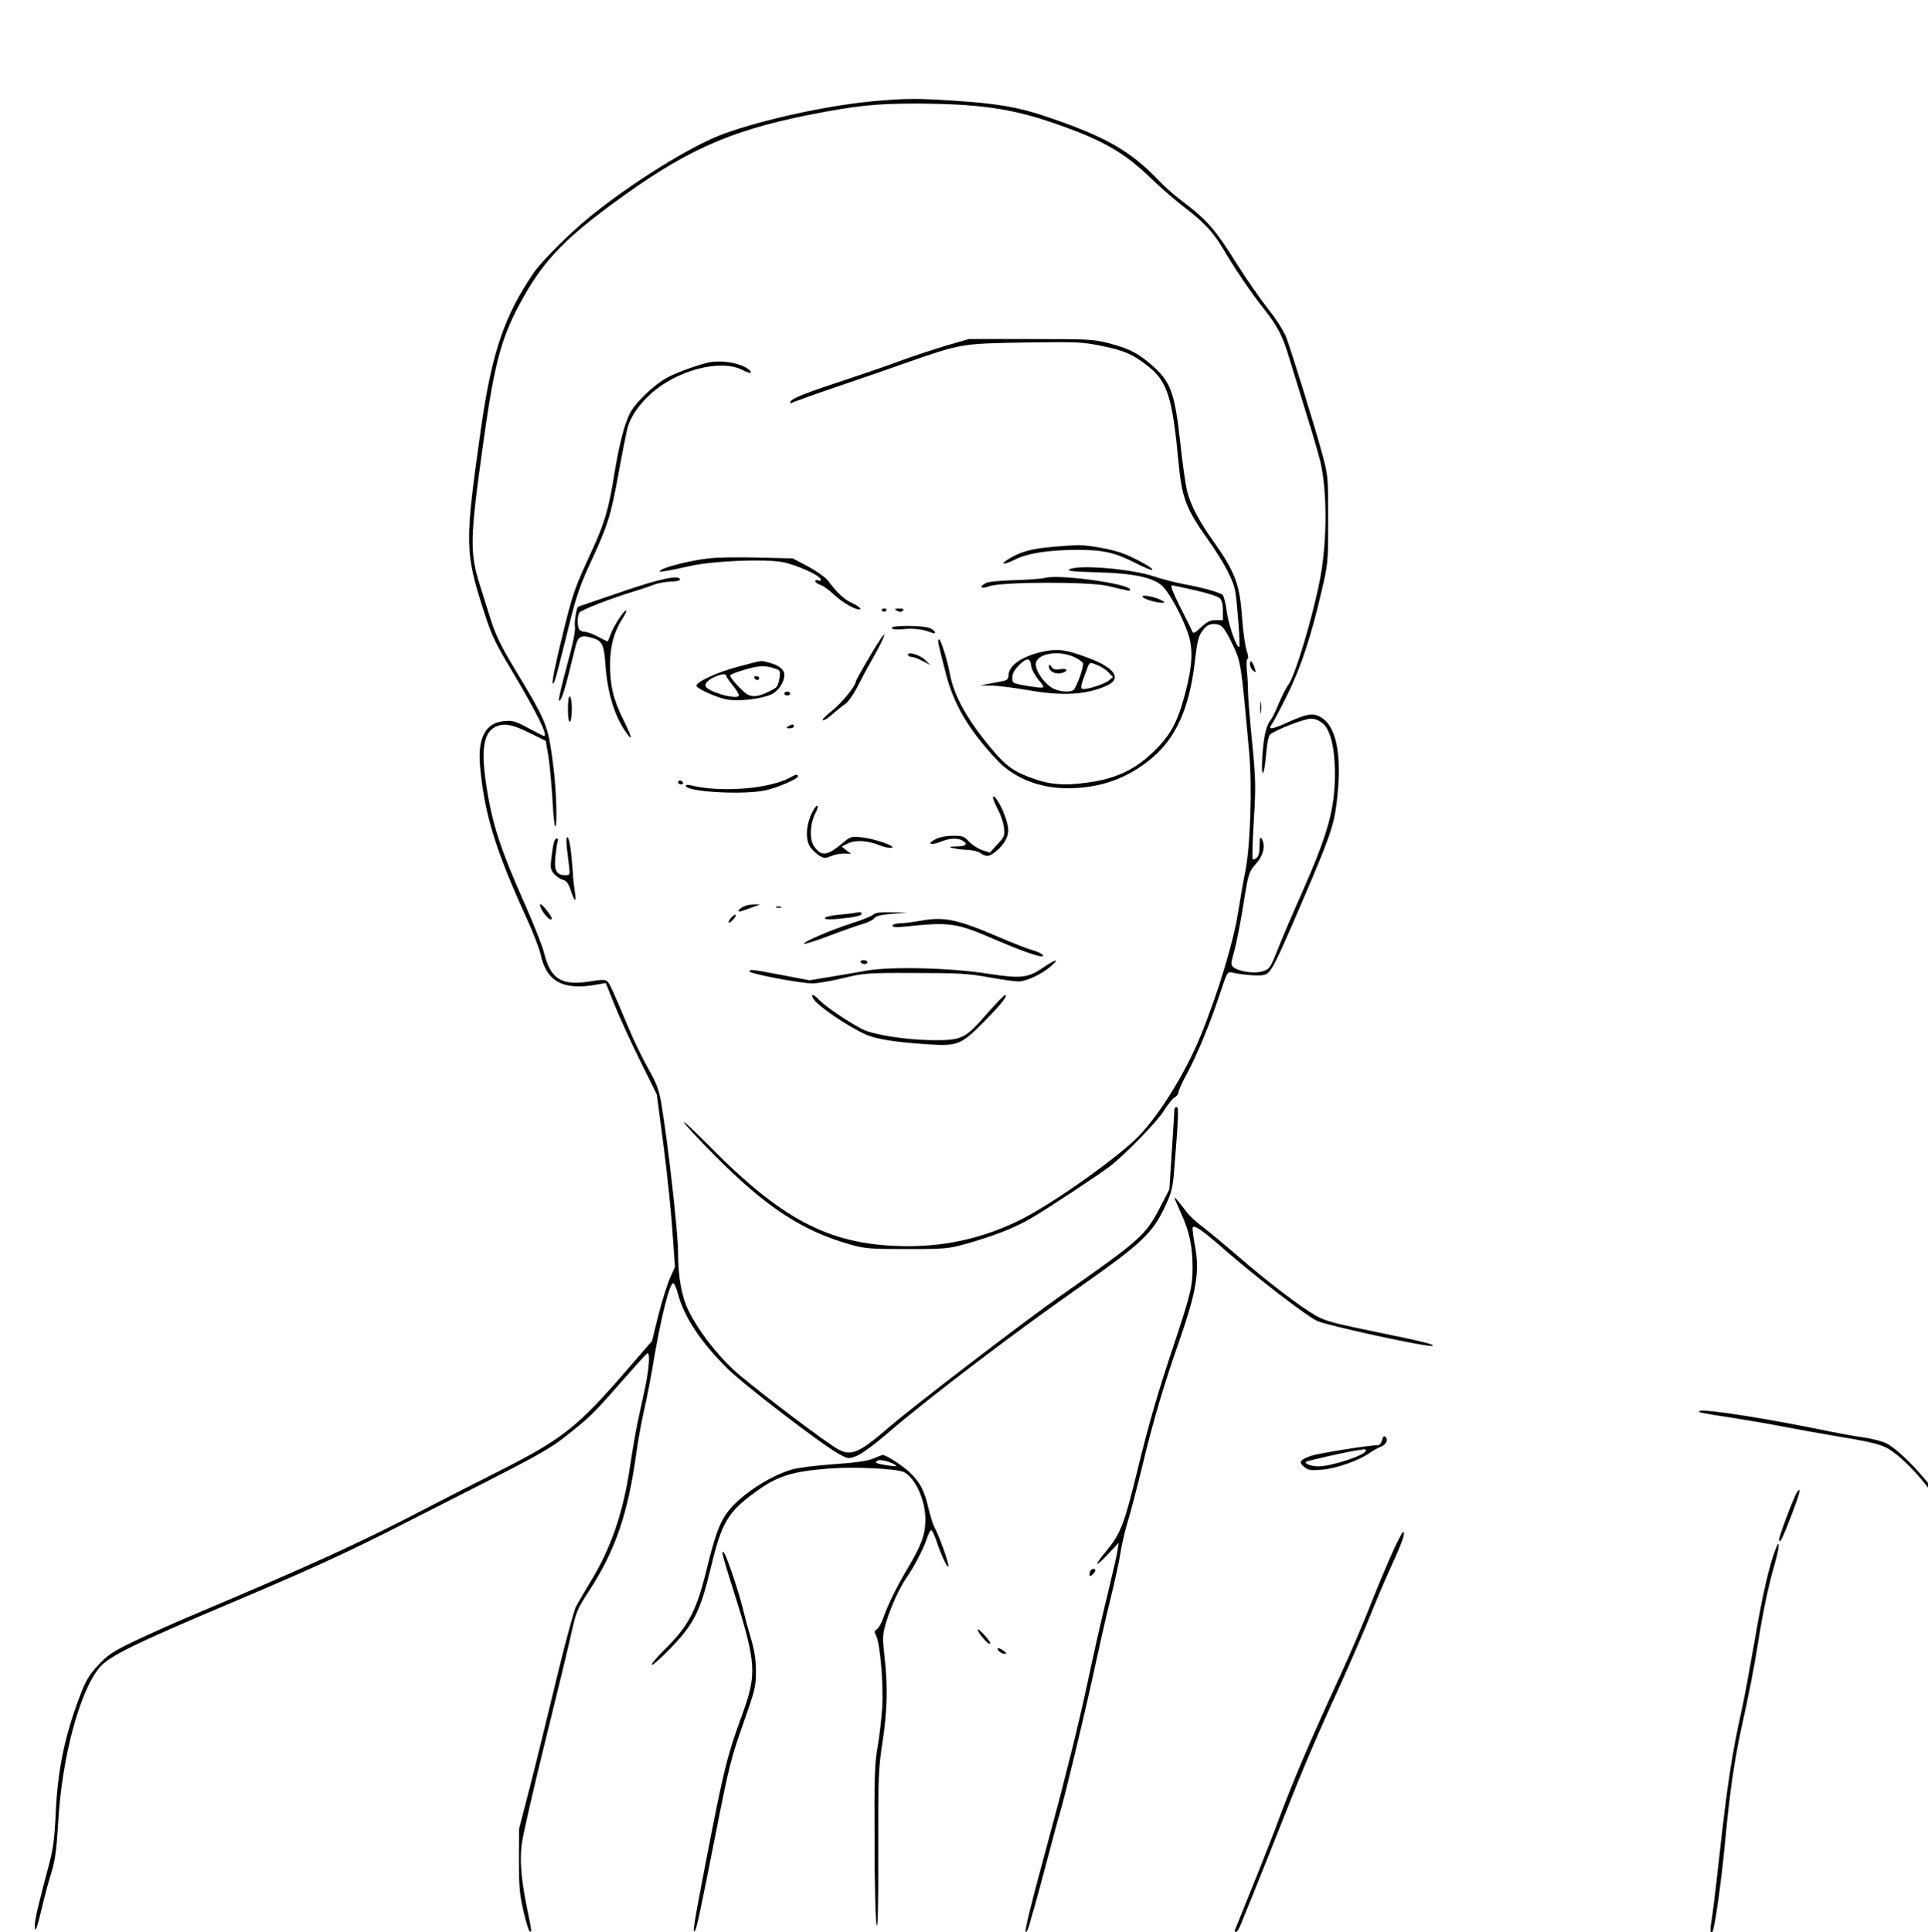 <svg width="998" height="1000" xmlns="http://www.w3.org/2000/svg" preserveAspectRatio="xMidYMid meet" version="1.0">

 <g>
  <title>Layer 1</title>
  <g id="svg_1" fill="#000000" transform="translate(0,1000) scale(0.1,-0.1)">
   <path id="svg_2" d="m10010,6144l0,-3855l-49,58c-72,86 -151,159 -196,182c-22,11 -76,25 -120,31c-44,6 -120,20 -170,30c-317,66 -647,118 -677,107c-17,-6 6,-11 172,-36c74,-12 194,-32 265,-46c72,-14 184,-34 250,-45c179,-30 226,-40 273,-60c49,-22 134,-99 203,-186l49,-62l3,-1133c1,-624 3,1117 5,3869c1,2751 0,5002 -3,5002c-3,0 -5,-1735 -5,-3856z"/>
   <path id="svg_3" d="m4540,9478c-238,-20 -584,-94 -795,-171c-163,-59 -476,-253 -694,-431c-99,-80 -249,-230 -287,-286c-154,-225 -218,-414 -274,-805c-86,-606 -85,-643 20,-966c34,-106 57,-154 142,-295c126,-212 187,-334 164,-334c-3,0 -39,19 -81,41c-68,37 -82,41 -128,36c-94,-9 -135,-86 -122,-232c21,-244 79,-434 242,-790c33,-71 65,-156 72,-187c30,-139 117,-186 291,-154l46,8l43,-108c24,-60 83,-190 132,-289l89,-180l35,-266c19,-146 40,-347 46,-446l13,-181l-26,-58c-15,-33 -41,-119 -60,-192l-33,-133l-136,-157c-249,-288 -329,-351 -649,-513c-118,-59 -289,-147 -380,-194c-335,-175 -588,-291 -1225,-560c-88,-37 -219,-96 -291,-130c-112,-54 -138,-72 -186,-124c-45,-48 -64,-79 -92,-153c-79,-205 -116,-379 -127,-598c-6,-138 -13,-196 -34,-275c-55,-206 -75,-291 -75,-319c0,-48 10,-23 36,86c13,56 35,139 49,183c20,65 27,115 36,260c18,335 111,681 214,804c50,59 180,123 680,334c409,173 603,261 900,413c763,387 738,373 880,487c86,70 107,91 263,269c56,64 107,120 112,123c16,10 11,-72 -9,-170c-11,-49 -29,-133 -40,-185c-11,-52 -29,-157 -40,-232c-35,-238 -99,-424 -205,-596c-29,-48 -63,-106 -75,-129c-11,-23 -57,-192 -101,-375c-44,-183 -105,-432 -136,-553l-57,-220l-1,-160c0,-131 3,-178 22,-260c12,-54 27,-104 32,-109c14,-14 13,-3 -10,107c-32,158 -40,248 -30,338c5,45 59,280 119,523c60,243 122,497 137,566c26,117 31,131 93,225c137,211 202,401 245,715c9,64 27,165 41,225c14,61 37,178 50,260c38,221 81,393 100,393c6,0 17,-26 25,-57c33,-120 117,-247 256,-385c83,-83 489,-394 575,-441c50,-27 51,-27 93,-11c25,10 95,61 162,119c203,175 644,511 974,742c342,240 395,290 462,433c34,73 39,95 47,200c21,258 23,312 12,312c-6,0 -11,-6 -12,-12c0,-7 -6,-103 -13,-213l-13,-201l-47,-91c-76,-147 -99,-168 -516,-460c-196,-138 -765,-574 -888,-680c-169,-146 -204,-158 -293,-96c-132,89 -442,328 -512,393c-92,86 -185,208 -232,305c-37,74 -55,176 -55,305c0,100 -52,561 -86,765c-13,75 -24,106 -69,185c-29,52 -72,140 -95,195c-89,211 -102,240 -115,254c-11,11 -26,12 -92,1c-148,-23 -203,12 -237,149c-9,35 -51,141 -92,235c-136,305 -178,434 -209,646c-25,170 -11,256 46,286c45,23 89,16 179,-29l85,-42l13,-75c7,-41 16,-139 21,-218c4,-78 11,-145 14,-149c13,-12 7,193 -9,312c-28,216 -29,220 -212,523c-59,99 -88,159 -112,235c-18,56 -43,136 -56,178c-53,167 -51,244 12,698c60,437 94,569 190,750c114,215 221,332 479,522c375,277 602,380 1020,464c243,48 346,59 555,59c325,-1 496,-25 720,-103c246,-85 359,-149 500,-286c52,-50 132,-119 176,-152c93,-71 145,-126 194,-209c59,-101 147,-231 211,-311c74,-94 98,-141 133,-258c15,-49 54,-175 86,-280c33,-104 66,-220 75,-256c35,-153 35,-404 0,-595c-35,-191 -131,-514 -166,-558c-11,-14 -33,-58 -50,-98c-16,-39 -36,-79 -43,-87c-22,-25 -36,-88 -42,-191c-7,-119 10,-102 20,20c4,47 12,90 19,97c22,22 178,83 213,83c23,0 43,-9 64,-27c38,-35 60,-128 60,-258c0,-183 -36,-311 -173,-621c-42,-94 -96,-220 -120,-280c-41,-104 -45,-110 -80,-121c-41,-14 -120,-3 -152,20c-15,12 -15,18 4,85c11,40 32,147 47,240c26,164 28,168 65,211c40,45 51,96 29,131c-7,11 -10,1 -10,-36c0,-34 -5,-56 -15,-64c-9,-7 -18,-10 -21,-7c-3,3 -1,93 6,200c11,178 10,212 -9,408c-12,118 -21,234 -21,259c0,25 -2,73 -6,108c-3,37 -2,62 4,62c5,0 3,18 -5,43c-8,23 -19,100 -24,172c-12,173 -36,235 -152,399c-70,98 -114,182 -131,250c-9,33 -25,145 -36,250c-29,262 -49,320 -147,405c-70,62 -117,86 -218,113c-85,22 -107,23 -410,23l-320,0l-114,-33c-63,-19 -164,-52 -225,-74c-61,-23 -185,-66 -276,-96c-225,-74 -303,-104 -308,-121c-3,-10 0,-11 9,-5c8,4 115,43 239,85c124,42 284,97 356,123c278,97 283,98 609,103c268,4 298,3 395,-17c119,-24 165,-44 243,-106c99,-77 126,-161 157,-494c18,-189 38,-242 156,-408c78,-110 129,-207 138,-263c10,-59 27,-282 21,-287c-12,-12 -56,112 -65,183c-6,44 -16,82 -22,87c-22,14 -109,38 -198,54c-47,9 -116,27 -155,40c-119,40 -394,63 -439,37c-15,-8 18,-12 140,-15c188,-5 289,-26 337,-68c38,-33 106,-158 137,-250c27,-79 22,-169 -16,-312c-39,-146 -74,-211 -158,-294c-92,-90 -182,-136 -310,-159c-131,-22 -214,-20 -303,10c-110,37 -152,66 -225,153c-131,155 -201,281 -222,398c-12,66 -46,174 -55,174c-10,0 -7,-12 33,-169c42,-166 116,-292 262,-450c90,-98 222,-151 372,-151c172,1 311,52 437,158c122,104 191,257 219,491c13,114 19,138 41,167c21,27 33,34 60,34c38,0 53,-17 98,-112c40,-85 41,-87 83,-553c16,-181 6,-492 -21,-620c-8,-38 -24,-131 -36,-205c-24,-155 -106,-426 -196,-645c-78,-190 -212,-406 -321,-518c-108,-110 -444,-348 -607,-429c-183,-92 -378,-138 -581,-138c-394,0 -643,124 -1028,514c-82,83 -143,140 -136,127c7,-13 80,-92 164,-176c261,-263 449,-386 696,-456c77,-22 104,-24 295,-24c198,0 216,2 305,27c142,40 253,83 333,130c80,46 350,224 412,271c80,62 247,233 281,290c20,31 44,62 55,67c10,6 19,18 19,26c0,9 20,53 44,97c53,98 120,260 171,415c37,111 38,114 64,108c51,-12 139,-19 164,-12c35,8 53,43 194,371c145,337 167,400 182,521c30,248 -1,403 -90,446c-37,18 -68,12 -168,-33c-80,-36 -100,-38 -77,-6c9,12 45,81 80,152c69,139 123,301 178,540c32,136 33,147 33,365c0,222 0,227 -32,345c-34,127 -150,501 -184,596c-13,34 -50,93 -95,150c-41,52 -111,153 -156,224c-120,192 -158,235 -294,338c-35,26 -87,72 -116,103c-147,154 -277,228 -583,331c-146,49 -249,67 -479,82c-179,12 -245,12 -396,-1zm1650,-2534c61,-14 117,-32 125,-41c9,-9 15,-33 15,-64l0,-49l-37,0c-29,0 -45,-8 -76,-37c-28,-27 -41,-34 -44,-24c-3,7 -31,65 -63,127c-38,76 -53,114 -44,114c7,0 63,-12 124,-26z"/>
   <path id="svg_4" d="m3665,8123c-57,-13 -156,-49 -207,-75c-70,-37 -168,-130 -197,-187c-29,-56 -57,-166 -82,-321c-28,-175 -50,-250 -118,-397c-88,-190 -96,-213 -151,-438c-48,-197 -62,-279 -39,-230c5,11 33,119 63,241c45,186 63,241 115,355c98,211 111,251 152,474c21,116 43,225 48,243c17,57 58,117 117,171c135,124 361,184 475,127c39,-20 58,-21 39,-2c-39,36 -145,55 -215,39z"/>
   <path id="svg_5" d="m5455,7170c-108,-9 -165,-23 -223,-57c-60,-34 -44,-42 20,-10c68,34 172,50 323,51c135,0 195,-13 307,-70c37,-19 73,-34 80,-34c22,1 -73,55 -145,84c-60,24 -198,48 -252,44c-11,0 -60,-4 -110,-8z"/>
   <path id="svg_6" d="m3670,7110c-84,-9 -217,-41 -246,-59c-16,-11 -14,-12 16,-7c19,2 78,14 130,26c121,27 382,38 479,21c70,-13 192,-67 199,-89c2,-7 -2,-10 -12,-6c-9,3 -16,2 -16,-4c0,-6 12,-15 28,-20c15,-5 46,-28 69,-50c46,-43 121,-85 136,-75c6,3 -12,17 -39,30c-46,21 -79,52 -130,120c-12,15 -57,47 -101,71l-80,42l-179,4c-99,3 -213,1 -254,-4z"/>
   <path id="svg_7" d="m5410,7009c-19,-5 -91,-10 -160,-12c-76,-2 -134,-8 -147,-15c-39,-21 -25,-32 19,-16c67,23 518,24 613,1c113,-27 115,-28 115,-19c0,30 -365,81 -440,61z"/>
   <path id="svg_8" d="m3210,6934c-118,-40 -216,-74 -217,-74c-8,-1 -21,-77 -17,-103c4,-20 -11,-93 -41,-201c-25,-93 -44,-174 -42,-180c7,-16 26,37 54,149c13,55 29,116 34,136c11,44 29,53 78,39c58,-15 68,-33 75,-143c11,-144 47,-264 107,-348c37,-53 31,-25 -15,67c-51,103 -69,178 -68,286c0,91 20,166 61,231c17,26 27,47 22,47c-13,0 -68,-86 -81,-126c-7,-19 -13,-34 -15,-34c-2,0 -25,11 -51,25c-26,14 -57,25 -69,25c-13,0 -26,7 -29,16c-9,23 -7,67 3,83c9,14 163,74 286,111c33,10 78,25 100,34c22,8 61,15 88,16c26,0 47,5 47,10c0,27 -105,5 -310,-66z"/>
   <path id="svg_9" d="m5914,6911c8,-12 71,-31 101,-31c18,1 17,2 -5,14c-34,18 -104,30 -96,17z"/>
   <path id="svg_10" d="m4565,6840c4,-6 11,-8 16,-5c14,9 11,15 -7,15c-8,0 -12,-5 -9,-10z"/>
   <path id="svg_11" d="m4643,6839c14,-8 22,-8 30,0c8,8 3,11 -18,11c-26,-1 -28,-2 -12,-11z"/>
   <path id="svg_12" d="m4616,6749c4,-7 26,-9 63,-5c52,5 100,-1 144,-19c27,-11 20,11 -8,23c-34,16 -209,16 -199,1z"/>
   <path id="svg_13" d="m4551,6682c-34,-51 -121,-202 -121,-209c0,-22 -73,-112 -122,-151c-33,-25 -55,-48 -49,-50c7,-2 29,12 50,31c22,20 51,43 66,53c14,9 41,47 60,83c18,36 58,111 89,165c56,99 73,149 27,78z"/>
   <path id="svg_14" d="m5394,6626c-109,-25 -174,-72 -174,-125c0,-13 -8,-22 -22,-25c-13,-3 -45,-9 -73,-14l-50,-10l59,-1c32,0 113,-11 180,-22c185,-33 306,-26 413,21c83,37 46,93 -97,146c-115,42 -156,48 -236,30zm164,-26c23,-10 45,-25 48,-33c6,-16 -34,-129 -50,-139c-21,-14 -79,-8 -111,12c-45,28 -87,92 -83,126c6,51 116,70 196,34zm-220,-47c2,-17 19,-49 38,-72c40,-47 40,-47 -67,-30c-67,12 -69,13 -69,41c0,21 11,41 35,65c40,40 59,39 63,-4zm346,3c18,-8 43,-24 55,-37l22,-24l-22,-18c-25,-20 -125,-51 -138,-42c-9,5 -3,28 28,108c12,31 11,31 55,13z"/>
   <path id="svg_15" d="m5430,6548c0,-23 34,-40 65,-32c37,9 31,28 -6,20c-24,-4 -35,-2 -45,11c-12,17 -13,17 -14,1z"/>
   <path id="svg_16" d="m4700,6611c0,-6 8,-11 18,-11c9,0 35,-9 57,-21l40,-21l-25,25c-27,27 -90,46 -90,28z"/>
   <path id="svg_17" d="m3820,6549c-111,-29 -225,-83 -214,-101c11,-17 106,-59 154,-68c61,-12 183,2 233,26c37,17 67,64 67,101c0,27 -27,49 -75,62c-49,13 -29,16 -165,-20zm203,-14c15,-6 17,-14 12,-44c-9,-46 -10,-48 -48,-67c-56,-29 -87,-34 -117,-19c-24,13 -90,84 -90,98c0,7 49,25 109,40c52,13 88,11 134,-8zm-263,-34c0,-5 16,-28 35,-51c19,-23 32,-46 29,-52c-8,-13 -78,-1 -132,23c-31,13 -43,24 -40,36c5,29 108,71 108,44z"/>
   <path id="svg_18" d="m3905,6490c3,-5 10,-10 16,-10c5,0 9,5 9,10c0,6 -7,10 -16,10c-8,0 -12,-4 -9,-10z"/>
   <path id="svg_19" d="m6470,6563c0,-11 7,-27 16,-34c15,-12 16,-11 9,11c-10,35 -25,49 -25,23z"/>
   <path id="svg_20" d="m4060,6410c0,-5 7,-10 15,-10c8,0 15,5 15,10c0,6 -7,10 -15,10c-8,0 -15,-4 -15,-10z"/>
   <path id="svg_21" d="m2940,6330c0,-45 4,-69 10,-65c6,3 10,33 10,65c0,32 -4,62 -10,65c-6,4 -10,-20 -10,-65z"/>
   <path id="svg_22" d="m6523,6335c0,-27 2,-38 4,-22c2,15 2,37 0,50c-2,12 -4,0 -4,-28z"/>
   <path id="svg_23" d="m4080,6240c-12,-8 -11,-10 8,-10c12,0 22,5 22,10c0,13 -11,13 -30,0z"/>
   <path id="svg_24" d="m4096,5979c-105,-62 -362,-83 -519,-44c-15,4 -27,3 -27,-2c0,-32 304,-49 415,-23c60,13 165,59 165,71c0,12 -11,11 -34,-2z"/>
   <path id="svg_25" d="m3510,5950c0,-5 7,-10 16,-10c8,0 12,5 9,10c-3,6 -10,10 -16,10c-5,0 -9,-4 -9,-10z"/>
   <path id="svg_26" d="m5140,5872c0,-7 12,-35 26,-63c15,-27 29,-70 31,-94c5,-40 2,-47 -34,-85l-39,-43l-40,13c-21,7 -52,27 -68,44c-26,28 -35,31 -85,30c-34,0 -70,-7 -91,-19c-45,-24 -22,-32 31,-11c46,18 82,20 110,6c32,-18 21,-30 -28,-31c-43,-1 -45,-2 -18,-9c17,-4 50,-8 75,-9c25,-1 54,-8 64,-16c11,-8 28,-15 37,-15c23,0 76,45 94,81c20,38 19,68 -6,133c-20,56 -58,112 -59,88z"/>
   <path id="svg_27" d="m4199,5785c-28,-64 -30,-136 -3,-172c12,-15 33,-35 47,-43c23,-13 31,-13 59,-1c18,8 49,14 68,13l35,-1l-24,18l-24,19l33,17c38,19 103,15 165,-11c21,-8 47,-14 59,-12c33,5 -85,47 -153,54c-54,6 -58,5 -100,-30c-79,-66 -109,-70 -146,-18c-26,35 -23,117 5,172c12,23 16,40 10,40c-6,0 -20,-20 -31,-45z"/>
   <path id="svg_28" d="m2934,5614c4,-33 9,-78 12,-101c5,-41 4,-43 -20,-43c-46,0 -59,25 -51,98c4,36 9,71 12,79c3,7 1,13 -5,13c-12,0 -19,-26 -28,-103c-6,-51 -4,-60 16,-82c12,-13 32,-26 45,-29c17,-4 28,-19 40,-56c21,-63 30,-64 20,-2c-4,26 -9,70 -10,97c-7,105 -17,175 -27,181c-6,4 -8,-14 -4,-52z"/>
   <path id="svg_29" d="m2804,5292c17,-32 44,-58 52,-49c7,6 -47,77 -59,77c-4,0 -1,-13 7,-28z"/>
   <path id="svg_30" d="m3854,5310c-12,-5 -25,-14 -29,-20c-8,-13 5,-10 75,16l35,13l-30,0c-16,0 -40,-4 -51,-9z"/>
   <path id="svg_31" d="m4018,5303c6,-2 18,-2 25,0c6,3 1,5 -13,5c-14,0 -19,-2 -12,-5z"/>
   <path id="svg_32" d="m4420,5274c-8,-1 -45,-6 -82,-9c-38,-4 -68,-11 -68,-17c0,-7 23,-8 68,-4c91,9 122,16 122,27c0,9 -10,10 -40,3z"/>
   <path id="svg_33" d="m4520,5266c-8,-8 -60,-29 -115,-46c-106,-34 -252,-97 -243,-105c3,-3 63,16 134,43c71,27 149,54 174,61c24,7 50,20 56,29c8,11 36,18 90,22l79,7l-80,1c-58,2 -85,-2 -95,-12z"/>
   <path id="svg_34" d="m3785,5250c-10,-11 -16,-22 -13,-25c3,-3 13,4 23,15c10,11 16,22 13,25c-3,3 -13,-4 -23,-15z"/>
   <path id="svg_35" d="m4770,5235c-41,-7 -92,-14 -112,-14c-21,-1 -38,-6 -38,-12c0,-8 19,-10 63,-5c235,25 268,20 472,-69c112,-48 213,-85 237,-85c23,0 -7,21 -45,31c-23,6 -103,37 -177,69c-215,92 -282,106 -400,85z"/>
   <path id="svg_36" d="m4455,5020c3,-5 13,-10 21,-10c8,0 14,5 14,10c0,6 -9,10 -21,10c-11,0 -17,-4 -14,-10z"/>
   <path id="svg_37" d="m5397,4990c-77,-52 -113,-56 -282,-30c-194,31 -505,38 -630,16c-49,-9 -136,-24 -192,-33l-102,-17l-143,27c-156,30 -168,31 -168,19c0,-12 265,-62 325,-62c25,0 97,12 158,27c108,26 122,28 372,27c224,0 277,-3 382,-22c66,-12 136,-22 155,-22c41,0 121,38 168,79c49,42 26,38 -43,-9z"/>
   <path id="svg_38" d="m4209,4832c19,-36 176,-143 271,-186c56,-25 150,-40 330,-52c146,-9 166,-1 282,116c92,93 128,140 111,140c-5,0 -47,-44 -95,-98c-113,-130 -129,-137 -283,-136c-140,2 -303,28 -360,56c-70,36 -189,116 -219,147c-33,35 -52,41 -37,13z"/>
   <path id="svg_39" d="m6080,3799c0,-3 15,-39 34,-80c43,-94 59,-171 59,-279c0,-98 -9,-137 -99,-407c-85,-255 -125,-395 -181,-622c-74,-304 -91,-348 -168,-441c-62,-74 -59,-88 5,-20l61,65l-6,-40c-3,-22 -26,-121 -50,-220c-39,-161 -63,-266 -111,-490c-39,-183 -116,-493 -185,-745c-102,-377 -138,-520 -129,-520c5,0 14,19 20,43c6,23 17,62 25,87c7,25 37,133 65,240c28,107 57,215 65,240c27,89 135,539 179,745c25,116 63,283 85,372c22,89 45,194 51,235c6,40 22,109 35,153c14,44 48,174 76,288c56,235 115,434 189,644c94,269 111,371 85,507c-9,48 -14,91 -11,94c12,11 54,-19 169,-120c165,-143 412,-334 473,-364c48,-24 576,-139 599,-130c16,5 -56,24 -240,61c-286,59 -308,65 -365,96c-76,43 -251,176 -404,309c-71,61 -153,129 -182,151c-29,21 -66,55 -81,75c-52,67 -62,79 -63,73z"/>
   <path id="svg_40" d="m7154,2546c-3,-14 -12,-26 -19,-26c-46,0 -308,-42 -347,-55c-60,-21 -68,-33 -37,-58c20,-17 34,-19 94,-14c72,6 189,47 244,86c16,11 40,25 55,31c30,11 44,36 28,52c-8,8 -13,3 -18,-16zm-84,-55c0,-22 -177,-81 -245,-81c-38,0 -75,14 -64,24c5,5 218,53 264,59c17,2 33,5 38,6c4,0 7,-3 7,-8z"/>
   <path id="svg_41" d="m4519,2450c-32,-13 -93,-21 -205,-29c-87,-6 -184,-18 -214,-27c-124,-36 -280,-142 -340,-229c-39,-56 -61,-121 -105,-300c-49,-198 -91,-279 -201,-389c-48,-47 -84,-89 -80,-93c4,-4 49,36 99,88c120,124 152,189 206,412c57,238 88,290 231,394c113,83 189,107 384,122c132,10 352,-1 386,-19c59,-32 110,-145 110,-245c0,-75 -19,-129 -85,-241c-61,-102 -107,-195 -131,-263c-10,-30 -26,-58 -35,-64c-14,-8 -14,-14 -3,-36c20,-43 37,-244 31,-365c-4,-61 -15,-154 -24,-206c-15,-82 -18,-151 -16,-495c0,-223 5,-413 11,-430c6,-20 9,107 8,385c-1,383 1,426 22,562c25,165 28,291 10,448c-11,99 -10,109 11,180c23,75 68,173 102,222c37,52 87,147 104,197c9,28 20,51 25,51c5,0 16,-23 26,-52c26,-80 63,-156 63,-133c1,21 -48,157 -74,204c-7,14 -20,57 -29,94c-21,91 -41,130 -94,183c-35,35 -129,96 -144,93c-2,0 -24,-8 -49,-19zm120,-37c7,-7 -90,7 -103,15c-5,3 -1,9 10,13c17,6 79,-12 93,-28z"/>
   <path id="svg_42" d="m9303,2278c-15,-20 -93,-226 -93,-245c0,-31 16,1 64,126c44,116 52,148 29,119z"/>
   <path id="svg_43" d="m7198,1943c-31,-71 -82,-193 -113,-273c-32,-80 -92,-221 -135,-315c-177,-385 -250,-557 -330,-770c-26,-71 -87,-227 -135,-345c-48,-118 -89,-221 -92,-228c-3,-6 -1,-12 4,-12c6,0 17,17 25,38c75,182 177,439 237,590c84,215 165,403 286,667c47,105 113,256 145,336c32,80 83,200 113,265c55,120 74,174 60,174c-5,0 -34,-57 -65,-127z"/>
   <path id="svg_44" d="m9192,1984c-32,-81 -68,-234 -108,-469c-25,-143 -54,-300 -65,-350c-54,-243 -77,-390 -125,-825c-14,-129 -30,-257 -35,-284c-8,-45 -6,-67 5,-55c11,11 47,265 66,469c23,250 48,420 84,585c40,180 64,303 86,440c27,171 55,300 86,408c25,86 29,139 6,81z"/>
   <path id="svg_45" d="m3740,1960c0,-8 20,-77 45,-155c135,-426 137,-461 48,-705c-69,-189 -88,-266 -178,-731c-64,-331 -73,-390 -56,-359c10,19 26,96 111,525c62,316 76,370 136,540c63,178 67,195 67,275c0,61 -8,109 -26,170c-14,47 -33,117 -42,155c-16,70 -77,254 -95,284c-8,13 -9,13 -10,1z"/>
   <path id="svg_46" d="m5647,1873c-4,-3 -7,-13 -7,-21c0,-12 3,-12 15,-2c8,7 15,16 15,21c0,11 -14,12 -23,2z"/>
   <path id="svg_47" d="m5061,1565c0,-16 57,-81 64,-73c4,3 -9,24 -29,45c-19,21 -35,34 -35,28z"/>
   <path id="svg_48" d="m5170,1455c7,-8 20,-15 29,-15c13,1 13,3 -3,15c-26,19 -42,19 -26,0z"/>
  </g>
 </g>
</svg>